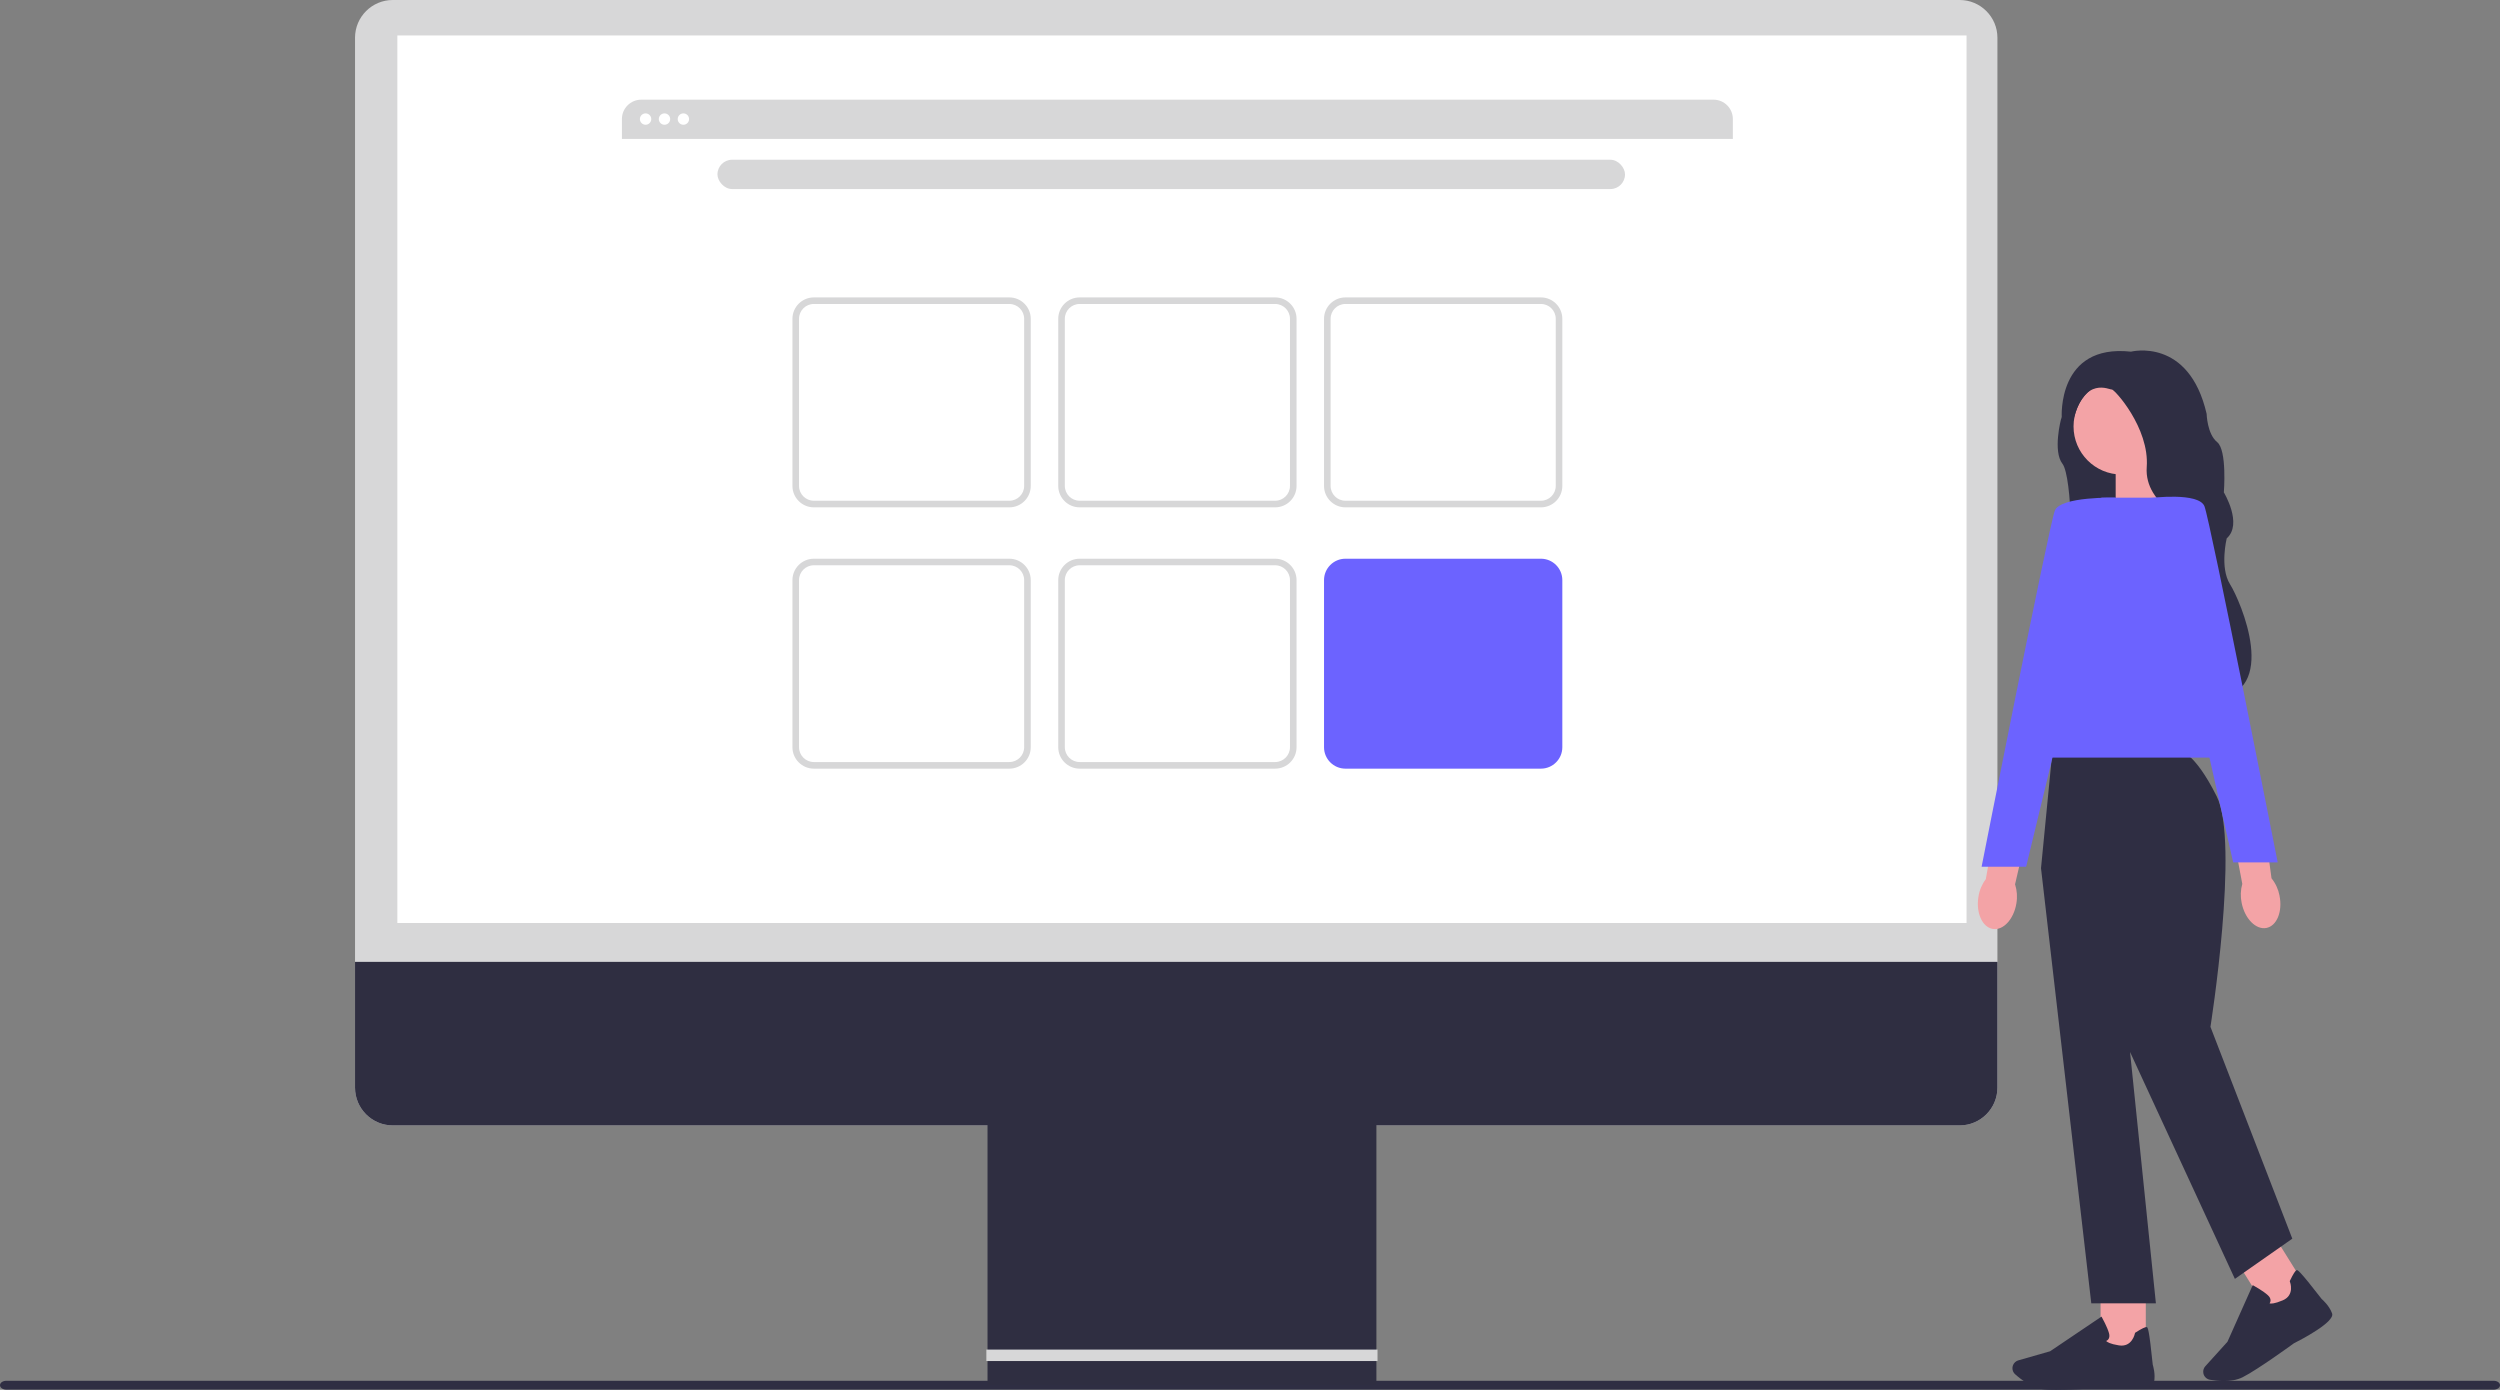 <svg xmlns="http://www.w3.org/2000/svg" xmlns:xlink="http://www.w3.org/1999/xlink" width="949.85" height="528.05" viewBox="0 0 949.85 528.05"><rect x="0" y="0" width="949.85" height="528.05" fill="#808080" stroke="none"/><path d="m0,526.3c0,.94,1.07,1.69,2.41,1.69h945.03c1.33,0,2.41-.75,2.41-1.69s-1.07-1.69-2.41-1.69H2.41c-1.33,0-2.41.75-2.41,1.69Z" fill="#2f2e43" stroke-width="0"/><path d="m744.56,0H149.23c-7.91,0-14.34,6.43-14.34,14.34v398.91c0,7.91,6.43,14.34,14.34,14.34h595.33c7.91,0,14.34-6.43,14.34-14.34V14.34c0-7.91-6.43-14.34-14.34-14.34Z" fill="#d7d7d8" stroke-width="0"/><rect x="150.97" y="13.47" width="596.2" height="337.21" fill="#fff" stroke-width="0"/><path d="m758.9,365.45v47.8c0,7.91-6.43,14.34-14.34,14.34H149.23c-7.91,0-14.34-6.43-14.34-14.34v-47.8h624.01Z" fill="#2f2e41" stroke-width="0"/><rect x="375.2" y="418.47" width="147.75" height="107.77" fill="#2f2e41" stroke-width="0"/><rect x="374.76" y="512.76" width="148.61" height="4.35" fill="#d7d7d8" stroke-width="0"/><path d="m658.38,45.22v7.57H236.29v-7.57c0-4.06,3.29-7.35,7.35-7.35h407.39c4.06,0,7.35,3.29,7.35,7.35Z" fill="#d7d7d8" stroke-width="0"/><circle cx="245.28" cy="45.24" r="2.16" fill="#fff" stroke-width="0"/><circle cx="252.47" cy="45.24" r="2.16" fill="#fff" stroke-width="0"/><circle cx="259.65" cy="45.24" r="2.16" fill="#fff" stroke-width="0"/><rect x="272.59" y="60.69" width="344.82" height="11.14" rx="5.57" ry="5.57" fill="#d7d7d8" stroke-width="0"/><path d="m383.49,192.76h-74.28c-4.48,0-8.13-3.65-8.13-8.13v-63.5c0-4.48,3.65-8.13,8.13-8.13h74.28c4.48,0,8.13,3.65,8.13,8.13v63.5c0,4.48-3.65,8.13-8.13,8.13Zm-74.28-77.27c-3.11,0-5.63,2.53-5.63,5.63v63.5c0,3.11,2.53,5.63,5.63,5.63h74.28c3.11,0,5.63-2.53,5.63-5.63v-63.5c0-3.11-2.53-5.63-5.63-5.63h-74.28Z" fill="#d7d7d8" stroke-width="0"/><path d="m484.48,192.76h-74.28c-4.48,0-8.13-3.65-8.13-8.13v-63.5c0-4.48,3.65-8.13,8.13-8.13h74.28c4.48,0,8.13,3.65,8.13,8.13v63.5c0,4.48-3.65,8.13-8.13,8.13Zm-74.28-77.27c-3.11,0-5.63,2.53-5.63,5.63v63.5c0,3.11,2.53,5.63,5.63,5.63h74.28c3.11,0,5.63-2.53,5.63-5.63v-63.5c0-3.11-2.53-5.63-5.63-5.63h-74.28Z" fill="#d7d7d8" stroke-width="0"/><path d="m585.46,192.76h-74.28c-4.48,0-8.13-3.65-8.13-8.13v-63.5c0-4.48,3.65-8.13,8.13-8.13h74.28c4.48,0,8.13,3.65,8.13,8.13v63.5c0,4.48-3.65,8.13-8.13,8.13Zm-74.28-77.27c-3.11,0-5.63,2.53-5.63,5.63v63.5c0,3.11,2.53,5.63,5.63,5.63h74.28c3.11,0,5.63-2.53,5.63-5.63v-63.5c0-3.11-2.53-5.63-5.63-5.63h-74.28Z" fill="#d7d7d8" stroke-width="0"/><path d="m383.49,292.04h-74.28c-4.48,0-8.13-3.65-8.13-8.13v-63.5c0-4.48,3.65-8.13,8.13-8.13h74.28c4.48,0,8.13,3.65,8.13,8.13v63.5c0,4.48-3.65,8.13-8.13,8.13Zm-74.28-77.27c-3.11,0-5.63,2.53-5.63,5.63v63.5c0,3.11,2.53,5.63,5.63,5.63h74.28c3.11,0,5.63-2.53,5.63-5.63v-63.5c0-3.11-2.53-5.63-5.63-5.63h-74.28Z" fill="#d7d7d8" stroke-width="0"/><path d="m484.48,292.04h-74.28c-4.48,0-8.13-3.65-8.13-8.13v-63.5c0-4.48,3.65-8.13,8.13-8.13h74.28c4.48,0,8.13,3.65,8.13,8.13v63.5c0,4.48-3.65,8.13-8.13,8.13Zm-74.28-77.27c-3.11,0-5.63,2.53-5.63,5.63v63.5c0,3.11,2.53,5.63,5.63,5.63h74.28c3.11,0,5.63-2.53,5.63-5.63v-63.5c0-3.11-2.53-5.63-5.63-5.63h-74.28Z" fill="#d7d7d8" stroke-width="0"/><path d="m585.46,292.04h-74.28c-4.48,0-8.13-3.65-8.13-8.13v-63.5c0-4.48,3.65-8.13,8.13-8.13h74.28c4.48,0,8.13,3.65,8.13,8.13v63.5c0,4.48-3.65,8.13-8.13,8.13Z" fill="#6c63ff" stroke-width="0"/><path d="m786.54,150.66l12.27-9.55s14,4.36,14.36,4.54,21.73,49.74,21.73,49.74c0,0-54.74,28.02-50.74,25.28,4-2.72,3.17-39.65-.55-44.46-3.73-4.82-.55-16.92-.55-16.92l3.45-8.64h.02Z" fill="#2f2e43" stroke-width="0"/><polygon points="820.46 172.99 803.83 172.99 803.83 199.39 822.17 193.36 820.46 172.99" fill="#f3a3a6" stroke-width="0"/><path id="uuid-8fbbfea1-20c6-492e-97ba-4f97c3a2ca55-44-226-137-116" d="m766.1,343.24c.43-2.41.26-4.9-.5-7.26l5.8-24.93-12.37-2.59-4.54,25.57c-1.48,1.96-2.44,4.26-2.8,6.68-1,6.05,1.43,11.53,5.41,12.22,3.98.7,8.01-3.64,9.01-9.69h0Z" fill="#f3a3a6" stroke-width="0"/><rect x="798.09" y="488.92" width="17.18" height="24.37" fill="#f3a3a6" stroke-width="0"/><path d="m781.37,528.05c7.54,0,18.55-.79,18.63-.8,2.95.26,17.65,1.42,18.38-1.94.67-3.09-.32-6.32-.46-6.77-1.42-14.05-1.94-14.22-2.26-14.31-.5-.15-1.96.55-4.33,2.08l-.15.1-.03.17c-.04.21-1.09,5.37-6.07,4.59-3.41-.54-4.52-1.3-4.87-1.67.29-.13.65-.36.9-.75.37-.57.43-1.31.19-2.2-.64-2.33-2.56-5.78-2.64-5.93l-.22-.39-19.52,13.17-12.06,3.45c-.91.25-1.64.91-2.01,1.78h0c-.51,1.21-.2,2.63.79,3.51,2.19,1.97,6.55,5.34,11.11,5.76,1.21.11,2.82.16,4.63.16h0Z" fill="#2f2e43" stroke-width="0"/><rect x="854.76" y="472.48" width="17.18" height="24.37" transform="translate(-125.69 530.29) rotate(-31.95)" fill="#f3a3a6" stroke-width="0"/><path d="m844.82,524.72c2.4,0,5.05-.34,7.28-1.47,5.63-2.83,19.32-12.78,19.4-12.85,2.63-1.33,15.72-8.13,14.56-11.37-1.07-2.98-3.62-5.2-3.97-5.5-8.64-11.18-9.16-11.04-9.48-10.95-.51.14-1.37,1.5-2.58,4.05l-.07.16.07.16c.08.21,1.92,5.14-2.72,7.1-3.18,1.35-4.52,1.3-5.01,1.16.18-.27.36-.65.37-1.12.02-.68-.32-1.35-1-1.97-1.78-1.64-5.23-3.55-5.38-3.63l-.39-.21-9.6,21.51-8.41,9.3c-.64.7-.91,1.64-.76,2.58h0c.21,1.3,1.23,2.33,2.53,2.56,1.32.23,3.17.48,5.19.48h0Z" fill="#2f2e43" stroke-width="0"/><path d="m827.92,285.11s5.57,0,14.3,17.46c8.73,17.47-2.38,87.57-2.38,87.57l31.1,80.48-21.82,15.28-39.83-86.2,9.82,95.48h-24.55l-19.1-165.32,4.36-44.74h48.1s0,0,0,0Z" fill="#2f2e43" stroke-width="0"/><polygon points="831.66 189.08 798.38 189.08 768.37 287.84 851.84 287.84 831.66 189.08" fill="#6c63ff" stroke-width="0"/><path d="m803.64,189.09l-33.83,140.22h-16.92s25.64-129.85,27.83-135.31c2.18-5.46,22.91-4.91,22.91-4.91h0Z" fill="#6c63ff" stroke-width="0"/><circle cx="806.1" cy="162.01" r="18.28" fill="#f3a3a6" stroke-width="0"/><path d="m783.33,158.68l4.48.76c4.18-16.74,13.65-11.27,14.55-11.46s14.36,14.54,13.27,29.46c-1.09,14.91,18.19,21.9,18.19,21.9,0,0,6.74,12.66.73,35.57s6.73,30.6,6.73,30.6c25.1-2.13,10.01-37.15,6.01-43.51-4-6.37-1.27-17.46-1.27-17.46,6.19-5.46-1.09-17.46-1.09-17.46,0,0,1.28-16.01-2.54-19.1s-4-10.73-4-10.73c-6.74-29.28-28.74-23.64-28.74-23.64-28.19-3.09-26.31,25.06-26.31,25.06Z" fill="#2f2e43" stroke-width="0"/><path id="uuid-3af8ea2b-8f5e-4851-abf4-031c35ae2916-45-227-138-117" d="m866.09,340.31h0c-.46-2.41-1.5-4.68-3.05-6.61l-3.44-25.37-12.49,1.98,4.83,25.52c-.67,2.36-.75,4.84-.24,7.24,1.21,6.01,5.42,10.26,9.39,9.5,3.97-.76,6.21-6.25,4.99-12.26h0Z" fill="#f3a3a6" stroke-width="0"/><path d="m848.47,327.66h16.92s-25.64-129.85-27.83-135.31c-2.18-5.46-20.44-3.14-20.44-3.14,0,0,31.35,138.45,31.35,138.45Z" fill="#6c63ff" stroke-width="0"/></svg>